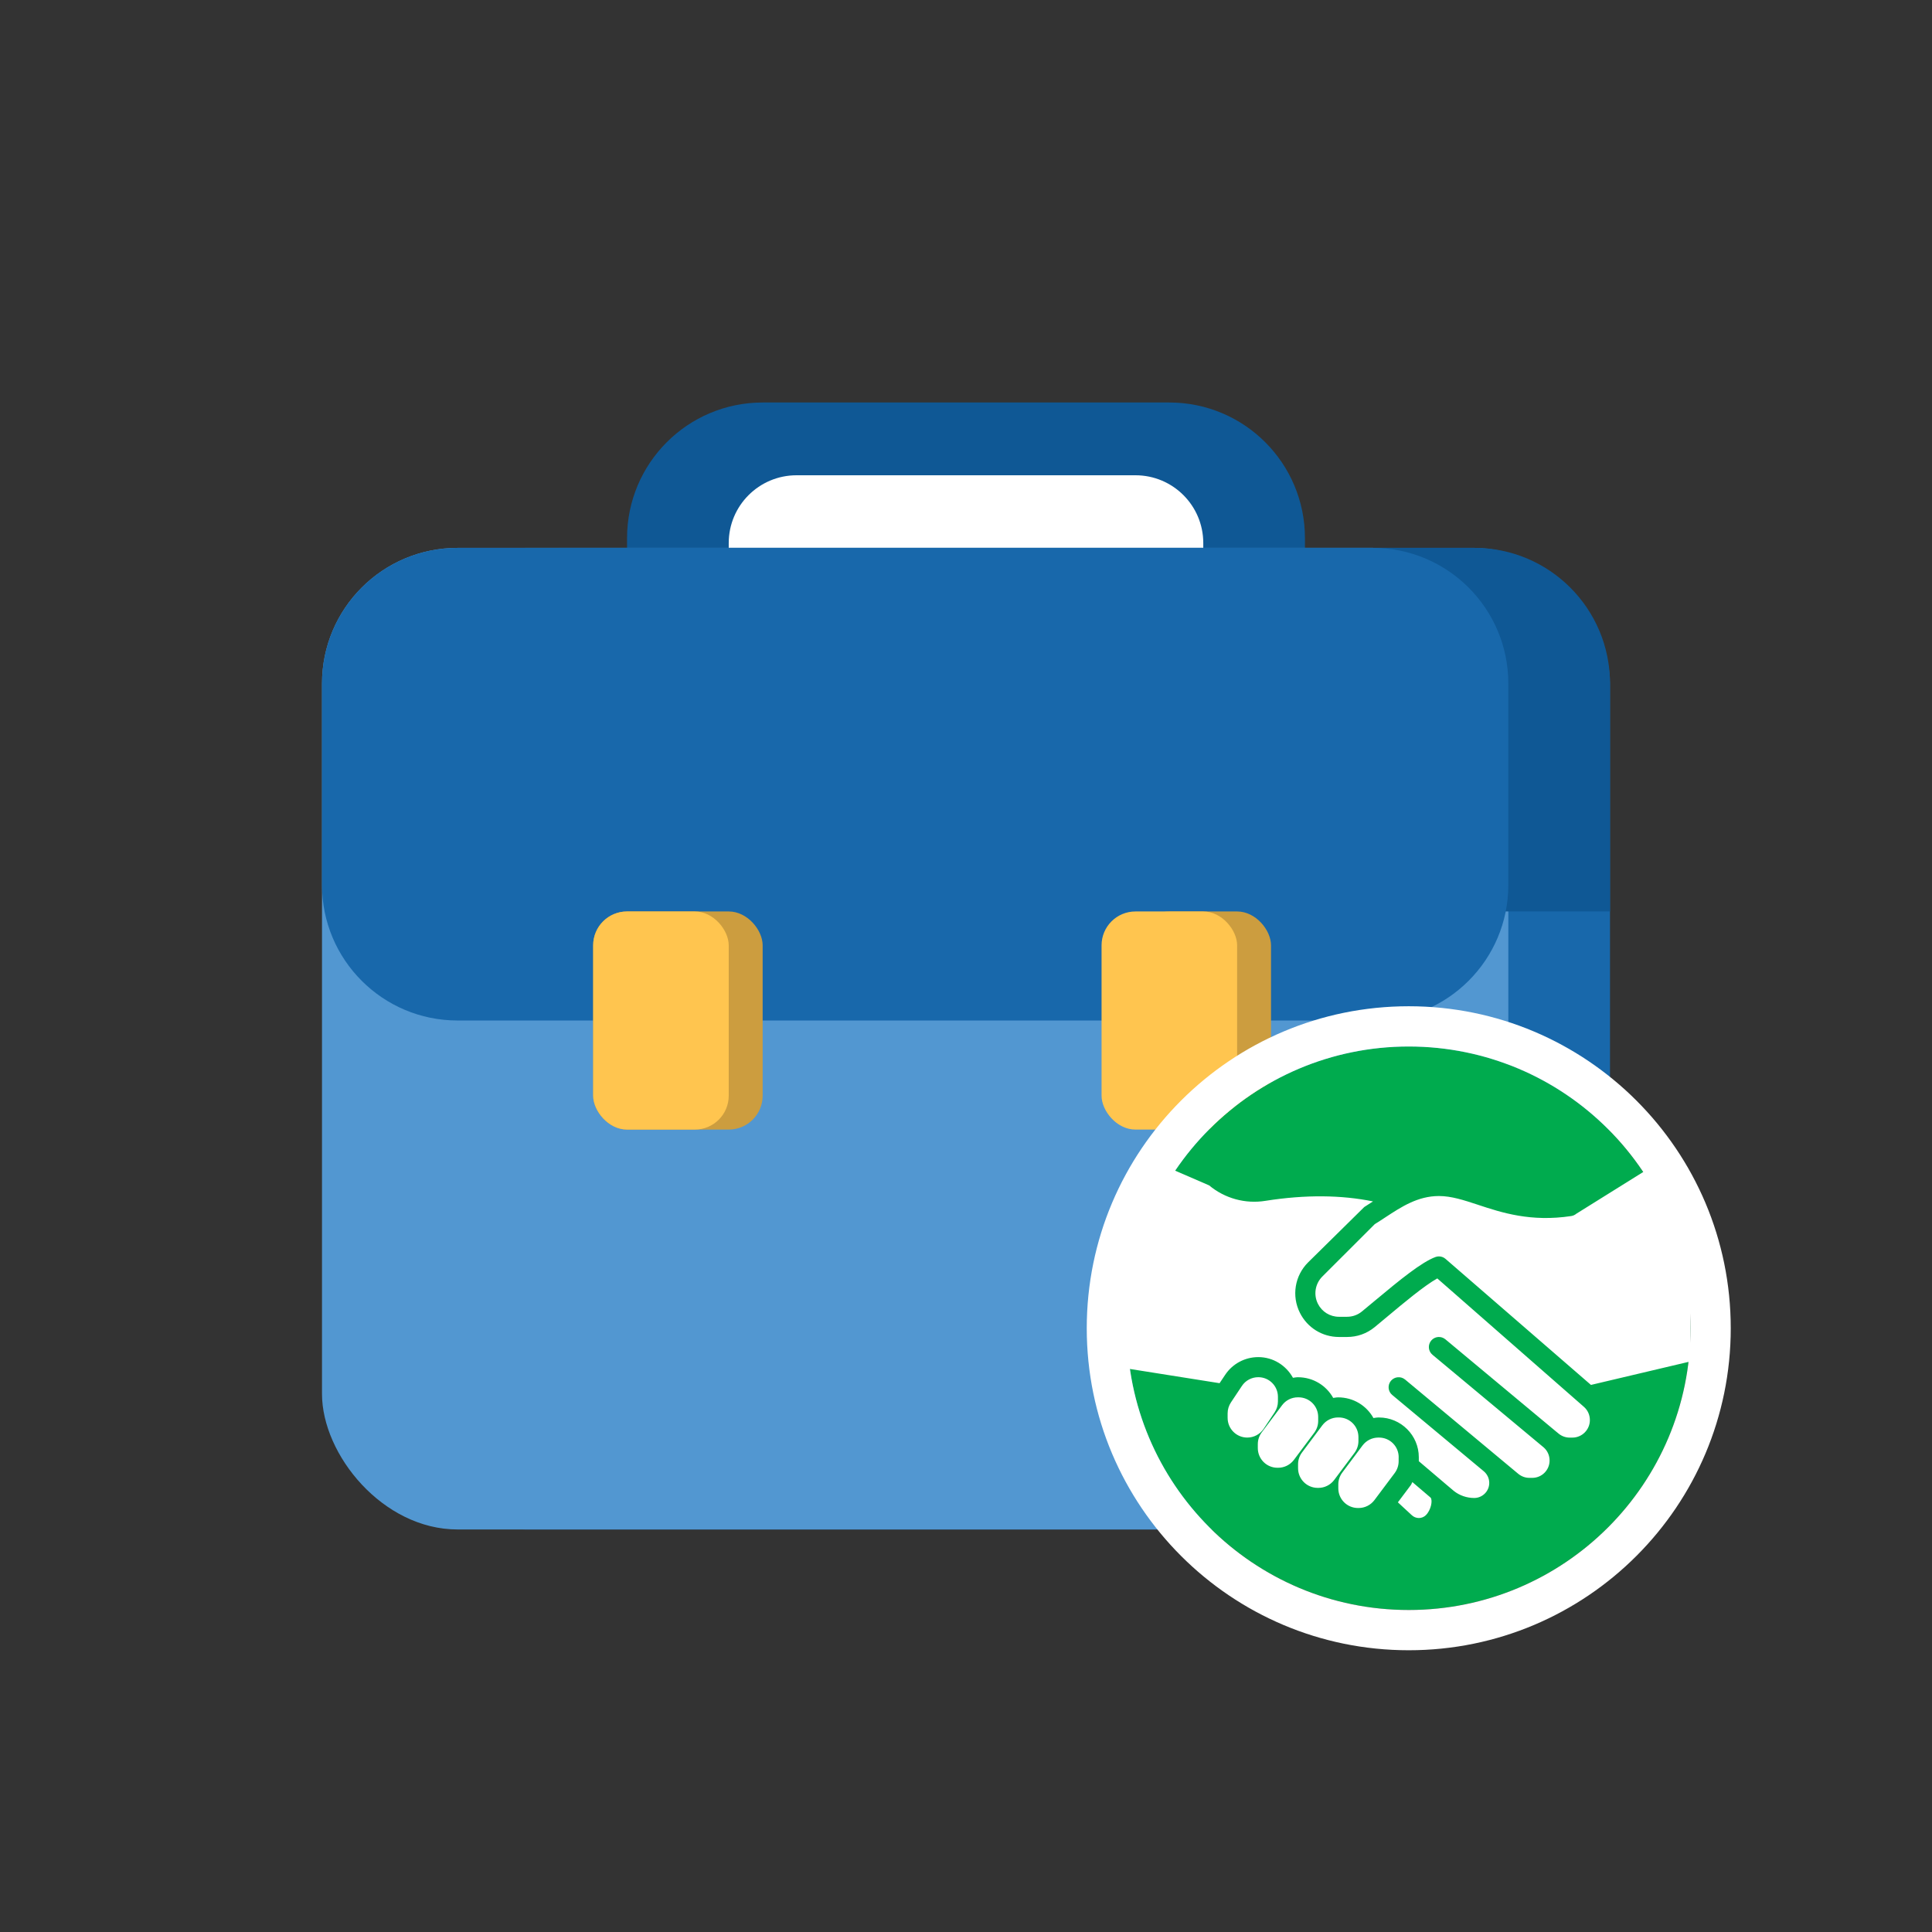 <svg width="48" height="48" viewBox="0 0 48 48" fill="none" xmlns="http://www.w3.org/2000/svg">
<rect x="0" y="0" width="48" height="48" fill="#333333" stroke="none"/>
<path d="M16.842 13.368C16.842 12.206 17.785 11.263 18.947 11.263H29.053C30.215 11.263 31.158 12.206 31.158 13.368V16.866H16.842V13.368Z" fill="#0F5895" stroke="#0F5895" stroke-width="2.526" stroke-linejoin="round"/>
<path d="M18.105 13.492C18.105 12.562 18.859 11.808 19.79 11.808H28.211C29.141 11.808 29.895 12.562 29.895 13.492V19.034H18.105V13.492Z" fill="white"/>
<rect x="9.684" y="13.612" width="30.316" height="24.387" rx="3.368" fill="#1868AB"/>
<rect x="8" y="13.612" width="29.474" height="24.387" rx="3.368" fill="#5297D1"/>
<path d="M10.526 16.981C10.526 15.12 12.034 13.612 13.895 13.612H36.632C38.492 13.612 40 15.12 40 16.981V22.645H13.895C12.034 22.645 10.526 21.137 10.526 19.276V16.981Z" fill="#0F5895"/>
<path d="M8 16.981C8 15.12 9.508 13.612 11.368 13.612H34.105C35.966 13.612 37.474 15.12 37.474 16.981V21.986C37.474 23.846 35.966 25.354 34.105 25.354H11.368C9.508 25.354 8 23.846 8 21.986V16.981Z" fill="#1868AB"/>
<rect x="28.21" y="22.645" width="3.368" height="5.419" rx="0.842" fill="#CC9D3F"/>
<rect x="27.368" y="22.645" width="3.368" height="5.419" rx="0.842" fill="#FFC54F"/>
<rect x="14.737" y="22.645" width="4.211" height="5.419" rx="0.842" fill="#CC9D3F"/>
<rect x="14.737" y="22.645" width="3.368" height="5.419" rx="0.842" fill="#FFC54F"/>
<path d="M42 33C42 36.866 38.866 40 35 40C31.134 40 28 36.866 28 33C28 29.134 31.134 26 35 26C38.866 26 42 29.134 42 33Z" fill="#00AB4E"/>
<path fill-rule="evenodd" clip-rule="evenodd" d="M35.709 31.762L39.349 34.95C39.446 35.033 39.5 35.153 39.5 35.282C39.5 35.521 39.305 35.717 39.065 35.717H38.998C38.897 35.717 38.798 35.681 38.72 35.615L38.679 35.581C38.675 35.578 38.67 35.574 38.666 35.571L35.91 33.275C35.804 33.187 35.647 33.2 35.558 33.306C35.469 33.413 35.483 33.571 35.59 33.659L38.354 35.962C38.447 36.044 38.499 36.161 38.499 36.286C38.499 36.523 38.307 36.717 38.069 36.717H37.996C37.895 36.717 37.799 36.681 37.721 36.617L34.91 34.275C34.803 34.186 34.646 34.201 34.557 34.306C34.469 34.413 34.483 34.57 34.59 34.658L36.865 36.554C36.95 36.626 37 36.73 37 36.842C37 37.048 36.832 37.217 36.626 37.217C36.44 37.217 36.258 37.153 36.119 37.041L35.88 36.839L35.877 36.836L35.25 36.303V36.205C35.25 35.66 34.806 35.217 34.261 35.217H34.244C34.216 35.217 34.189 35.221 34.161 35.225C34.148 35.227 34.136 35.229 34.123 35.231C33.953 34.926 33.629 34.717 33.244 34.717C33.215 34.717 33.186 34.721 33.158 34.726C33.146 34.727 33.134 34.729 33.123 34.731C32.953 34.426 32.629 34.217 32.244 34.217C32.215 34.217 32.186 34.221 32.157 34.226C32.146 34.228 32.135 34.23 32.123 34.231C31.955 33.926 31.634 33.717 31.262 33.717C30.93 33.717 30.622 33.882 30.439 34.157L30.3 34.365L28 34L27.695 31.364L29 29L30.041 29.451C30.429 29.774 30.939 29.916 31.442 29.834C32.438 29.677 33.328 29.689 34.112 29.849L34.102 29.855C34.032 29.901 33.963 29.946 33.895 29.988L32.499 31.364C32.167 31.695 32.086 32.199 32.296 32.617C32.481 32.986 32.852 33.217 33.267 33.217H33.467C33.719 33.217 33.956 33.133 34.151 32.974C34.248 32.895 34.359 32.801 34.478 32.702C34.87 32.374 35.388 31.941 35.709 31.762ZM39.163 30.155C39.127 30.185 39.084 30.205 39.038 30.212C38.032 30.365 37.308 30.127 36.727 29.935L36.719 29.932C36.365 29.816 36.059 29.715 35.75 29.715C35.225 29.715 34.818 29.983 34.424 30.241L34.424 30.241L34.415 30.247C34.327 30.305 34.241 30.361 34.156 30.413L32.852 31.716C32.674 31.895 32.63 32.166 32.743 32.392C32.843 32.591 33.043 32.715 33.266 32.715H33.466C33.602 32.715 33.73 32.67 33.834 32.585C33.93 32.507 34.04 32.416 34.157 32.317C34.798 31.782 35.316 31.361 35.662 31.231C35.691 31.22 35.72 31.215 35.75 31.215C35.809 31.215 35.867 31.236 35.913 31.276L39.527 34.408L42 33.824V31.5L41 29.009L39.163 30.155ZM31.262 34.216C31.098 34.216 30.945 34.297 30.855 34.433L30.582 34.843C30.529 34.923 30.5 35.017 30.5 35.114V35.227C30.5 35.497 30.718 35.716 30.988 35.716C31.152 35.716 31.305 35.634 31.395 35.498L31.668 35.089C31.721 35.009 31.75 34.914 31.75 34.818V34.704C31.75 34.434 31.532 34.216 31.262 34.216ZM32.245 34.716H32.261C32.532 34.716 32.75 34.934 32.75 35.204V35.303C32.75 35.409 32.715 35.511 32.652 35.596L32.147 36.27C32.054 36.393 31.91 36.466 31.756 36.466H31.738C31.468 36.466 31.25 36.247 31.25 35.977V35.879C31.25 35.773 31.285 35.67 31.348 35.586L31.854 34.911C31.946 34.788 32.09 34.716 32.245 34.716ZM33.261 35.216H33.245C33.09 35.216 32.946 35.288 32.853 35.411L32.348 36.086C32.285 36.17 32.25 36.273 32.25 36.379V36.477C32.25 36.747 32.468 36.966 32.739 36.966H32.755C32.91 36.966 33.054 36.893 33.147 36.77L33.652 36.096C33.715 36.011 33.75 35.909 33.75 35.803V35.704C33.75 35.434 33.532 35.216 33.261 35.216ZM34.245 35.716H34.261C34.532 35.716 34.75 35.934 34.75 36.204H34.749V36.303C34.749 36.408 34.715 36.511 34.652 36.596L34.147 37.27C34.054 37.393 33.91 37.466 33.755 37.466H33.739C33.468 37.466 33.25 37.247 33.25 36.977V36.879C33.25 36.773 33.285 36.67 33.348 36.586L33.853 35.911C33.946 35.788 34.09 35.716 34.245 35.716ZM35.543 37.208L35.09 36.822C35.084 36.833 35.078 36.845 35.073 36.856L35.073 36.856C35.067 36.87 35.061 36.884 35.052 36.896L34.73 37.325L35.067 37.637C35.174 37.743 35.332 37.737 35.426 37.643C35.551 37.518 35.6 37.28 35.543 37.208Z" fill="white"/>
<path fill-rule="evenodd" clip-rule="evenodd" d="M43 33C43 37.418 39.418 41 35 41C30.582 41 27 37.418 27 33C27 28.582 30.582 25 35 25C39.418 25 43 28.582 43 33ZM35 40C38.866 40 42 36.866 42 33C42 29.134 38.866 26 35 26C31.134 26 28 29.134 28 33C28 36.866 31.134 40 35 40Z" fill="white"/>
</svg>
